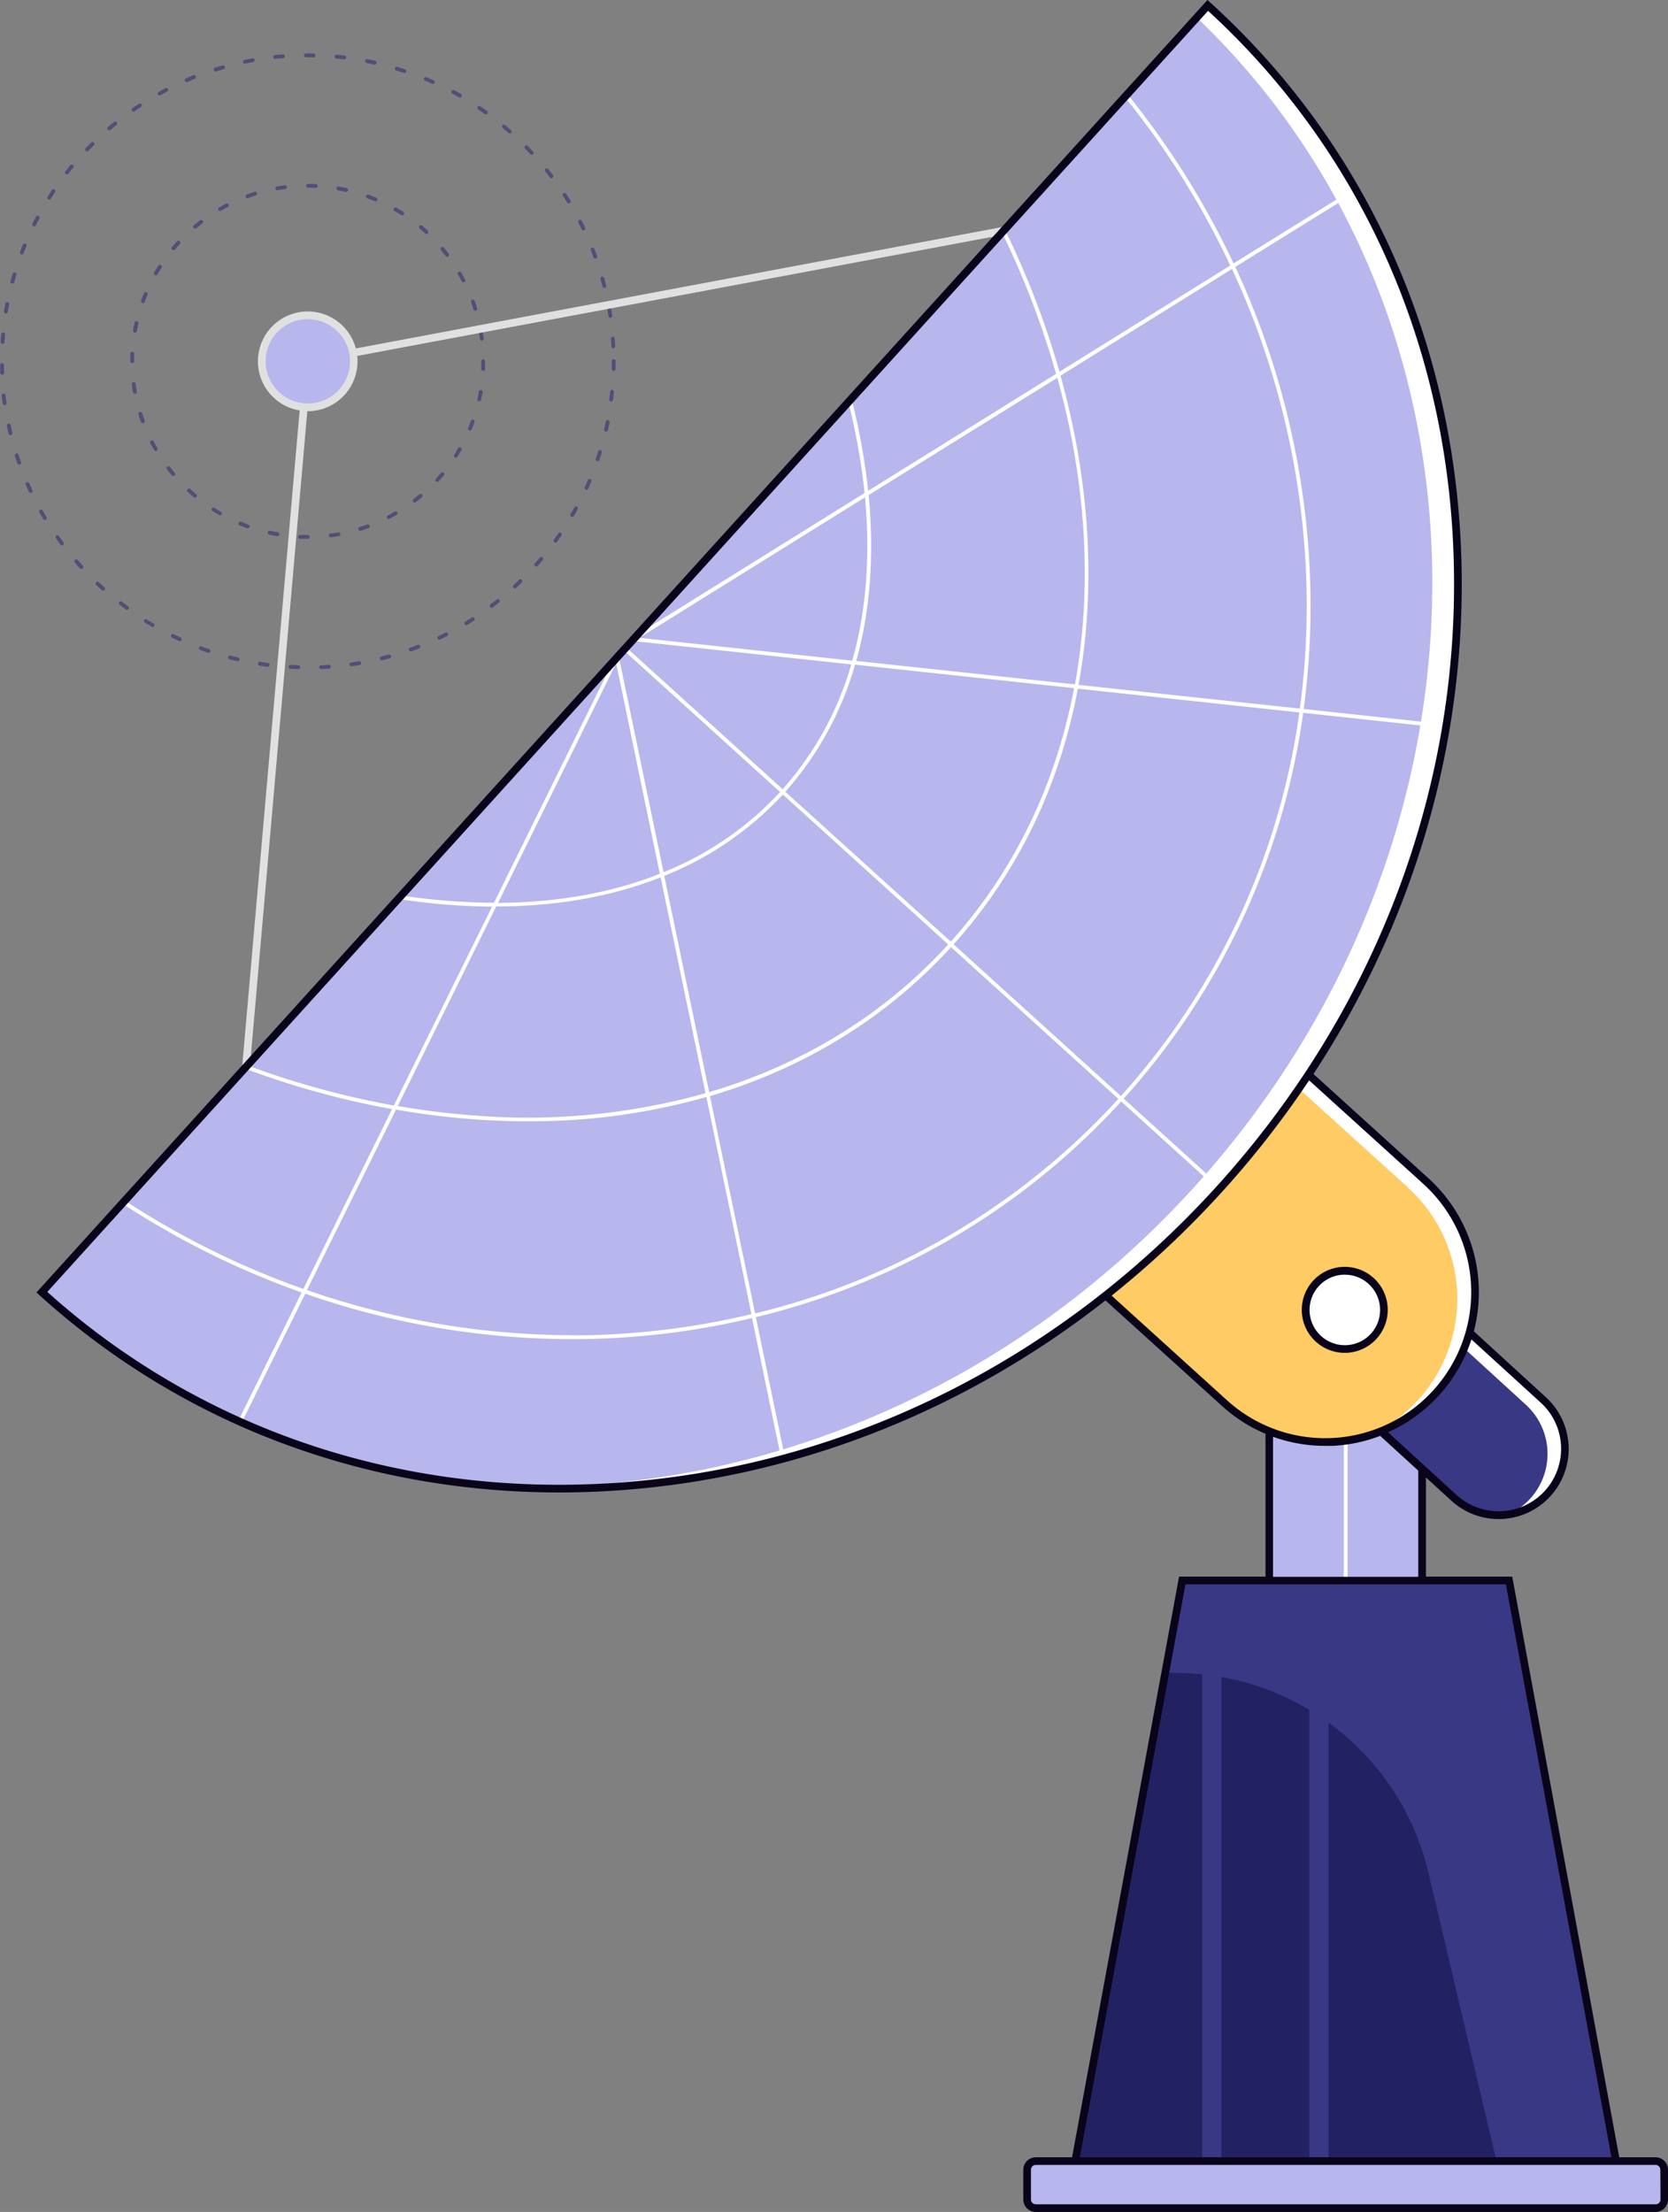 <svg xmlns="http://www.w3.org/2000/svg" viewBox="0 0 435.41 577.17"><rect x="0" y="0" width="435.41" height="577.17" fill="#808080" stroke="none"/><defs><style>.cls-1{fill:#544d77}.cls-2{fill:#b7b7ed}.cls-3{fill:#fff}.cls-4{fill:#383884}.cls-5{fill:#222263}.cls-8{fill:#090419}</style></defs><g id="Calque_2" data-name="Calque 2"><g id="_10_ANTENNE" data-name="10/ ANTENNE"><g id="antenne_GROUPE"><path id="onde1" class="cls-1" d="M80.32 140.6h-2a.5.5 0 0 1 0-1h2a.5.5 0 0 1 .5.5.5.5 0 0 1-.5.5Zm6-.39a.5.5 0 0 1-.49-.43.51.51 0 0 1 .43-.57c.66-.08 1.31-.18 2-.29a.48.48 0 0 1 .57.4.49.49 0 0 1-.4.58c-.66.12-1.33.22-2 .31Zm-13.93-.31h-.09c-.66-.12-1.32-.25-2-.4a.5.5 0 1 1 .21-1c.65.14 1.29.27 1.94.38a.5.5 0 0 1-.08 1Zm21.74-1.41a.5.5 0 0 1-.15-1c.63-.19 1.25-.41 1.87-.63a.5.5 0 0 1 .34.94c-.63.23-1.27.45-1.91.65Zm-29.46-.65a.47.47 0 0 1-.17 0c-.64-.24-1.27-.48-1.89-.74a.5.5 0 1 1 .38-.92c.61.25 1.23.49 1.85.72a.5.5 0 0 1 .3.64.52.52 0 0 1-.49.3Zm36.84-2.4a.51.51 0 0 1-.45-.27.51.51 0 0 1 .21-.68c.59-.3 1.17-.62 1.73-1a.51.51 0 0 1 .69.18.51.51 0 0 1-.18.69c-.59.33-1.18.66-1.77 1a.53.53 0 0 1-.25.08Zm-44.08-1a.43.43 0 0 1-.25-.07c-.59-.34-1.17-.69-1.73-1a.5.5 0 0 1-.15-.69.49.49 0 0 1 .69-.15c.55.35 1.11.69 1.69 1a.5.5 0 0 1-.25.93Zm50.81-3.31a.5.5 0 0 1-.31-.89c.52-.41 1-.82 1.54-1.24a.51.51 0 0 1 .71.06.52.52 0 0 1-.06.71c-.52.43-1 .85-1.58 1.26a.49.49 0 0 1-.32.11Zm-57.35-1.29a.51.51 0 0 1-.33-.11c-.51-.44-1-.88-1.51-1.34a.5.5 0 1 1 .67-.73c.49.44 1 .88 1.49 1.3a.51.51 0 0 1 .06.71.52.52 0 0 1-.4.18Zm63.23-4.1a.46.46 0 0 1-.33-.13.5.5 0 0 1 0-.71c.44-.49.88-1 1.3-1.49a.52.52 0 0 1 .71-.06.51.51 0 0 1 .06.71c-.44.51-.88 1-1.34 1.52a.52.52 0 0 1-.42.17Zm-68.9-1.54a.49.49 0 0 1-.38-.18c-.43-.51-.85-1-1.26-1.57a.5.5 0 0 1 .79-.61c.4.52.81 1 1.24 1.54a.49.49 0 0 1-.07.7.47.47 0 0 1-.32.12Zm73.78-4.78a.51.51 0 0 1-.43-.77c.36-.56.7-1.12 1-1.7a.5.5 0 0 1 .87.51c-.34.58-.69 1.16-1 1.72a.52.52 0 0 1-.44.24Zm-78.34-1.76a.5.5 0 0 1-.43-.25c-.34-.58-.66-1.17-1-1.77a.5.5 0 0 1 .89-.46c.3.58.62 1.16.95 1.73a.5.5 0 0 1-.19.68.45.45 0 0 1-.24.07Zm82-5.33a.43.43 0 0 1-.19 0 .51.51 0 0 1-.27-.65c.25-.61.5-1.23.72-1.85a.5.5 0 0 1 .64-.3.5.5 0 0 1 .3.64c-.23.64-.48 1.27-.73 1.89a.51.51 0 0 1-.46.27Zm-85.4-1.91a.49.49 0 0 1-.47-.33c-.23-.63-.44-1.27-.65-1.91a.5.5 0 0 1 1-.3c.19.63.41 1.25.63 1.87a.5.5 0 0 1-.3.64.51.51 0 0 1-.2.03Zm87.81-5.72H125a.5.5 0 0 1-.38-.6c.14-.64.27-1.28.38-1.93a.5.5 0 0 1 .58-.41.51.51 0 0 1 .41.58q-.18 1-.39 2a.51.51 0 0 1-.52.36Zm-89.87-2a.5.5 0 0 1-.49-.42c-.11-.66-.22-1.33-.3-2a.5.5 0 0 1 .43-.56.5.5 0 0 1 .56.44c.09.65.18 1.3.3 2a.51.51 0 0 1-.41.58Zm90.9-5.93a.5.5 0 0 1-.48-.52v-2a.51.51 0 0 1 .5-.5.5.5 0 0 1 .5.5v2a.5.5 0 0 1-.51.53Zm-91.58-2a.5.5 0 0 1-.5-.5v-2a.48.48 0 0 1 .52-.48.5.5 0 0 1 .48.52v2a.5.5 0 0 1-.49.44Zm91.25-5.87a.51.51 0 0 1-.5-.44c-.08-.66-.18-1.31-.29-2a.48.48 0 0 1 .4-.57.5.5 0 0 1 .58.4c.11.67.22 1.33.3 2a.49.49 0 0 1-.43.56Zm-90.54-2.11h-.09a.51.51 0 0 1-.41-.58c.12-.66.25-1.32.4-2a.5.5 0 1 1 1 .22c-.14.64-.27 1.29-.38 1.94a.5.5 0 0 1-.52.42Zm88.84-5.72a.49.49 0 0 1-.48-.35c-.2-.63-.41-1.25-.63-1.87a.49.49 0 0 1 .3-.64.5.5 0 0 1 .64.3c.23.63.44 1.27.64 1.91a.49.49 0 0 1-.32.63.39.39 0 0 1-.15.02Zm-86.77-2a.47.47 0 0 1-.17 0 .49.49 0 0 1-.3-.64c.23-.64.47-1.27.73-1.89a.5.5 0 0 1 .93.38c-.26.61-.5 1.23-.72 1.85a.52.52 0 0 1-.47.3Zm83.7-5.38a.5.5 0 0 1-.44-.27c-.31-.58-.62-1.16-1-1.73a.5.5 0 1 1 .86-.5c.34.58.66 1.17 1 1.77a.49.49 0 0 1-.21.67.46.46 0 0 1-.21.06Zm-80.31-1.86a.45.45 0 0 1-.25-.07.5.5 0 0 1-.19-.68c.34-.58.7-1.16 1.06-1.73a.5.5 0 1 1 .84.54c-.36.56-.7 1.12-1 1.69a.5.5 0 0 1-.46.25ZM116.74 67a.48.48 0 0 1-.4-.19c-.4-.53-.81-1-1.24-1.54a.51.51 0 0 1 .07-.71.49.49 0 0 1 .7.06c.43.52.85 1.05 1.26 1.58a.49.49 0 0 1-.39.8Zm-71.46-1.71a.5.5 0 0 1-.32-.11.51.51 0 0 1-.06-.71c.44-.51.88-1 1.34-1.52a.51.51 0 0 1 .71 0 .5.5 0 0 1 0 .71c-.44.49-.88 1-1.3 1.49a.52.52 0 0 1-.37.14Zm66.07-4.23a.5.5 0 0 1-.34-.13c-.49-.45-1-.88-1.48-1.31a.49.49 0 0 1-.06-.7.49.49 0 0 1 .7-.06c.52.43 1 .88 1.52 1.33a.51.51 0 0 1 0 .71.5.5 0 0 1-.34.16Zm-60.41-1.41a.5.5 0 0 1-.32-.88c.51-.43 1-.85 1.58-1.27a.5.5 0 1 1 .6.8c-.52.4-1 .81-1.54 1.24a.54.54 0 0 1-.32.11ZM105 56.18a.45.45 0 0 1-.27-.08c-.55-.35-1.12-.7-1.69-1a.5.5 0 1 1 .5-.86c.59.33 1.16.69 1.73 1a.5.5 0 0 1 .15.69.49.49 0 0 1-.42.25Zm-47.54-1.1a.5.5 0 0 1-.43-.25.51.51 0 0 1 .18-.69c.58-.33 1.17-.66 1.77-1a.52.52 0 0 1 .68.21.51.51 0 0 1-.22.68c-.58.3-1.16.62-1.73.95a.55.55 0 0 1-.23.1Zm40.46-2.61a.41.41 0 0 1-.19 0c-.61-.25-1.23-.49-1.85-.72a.5.5 0 0 1 .34-.94c.64.24 1.27.48 1.89.74a.5.5 0 0 1-.19 1Zm-33.22-.76a.5.5 0 0 1-.17-1c.63-.23 1.27-.45 1.91-.65a.5.5 0 0 1 .63.33.49.49 0 0 1-.33.62c-.63.2-1.25.41-1.87.64a.51.51 0 0 1-.15.06Zm25.6-1.65h-.11c-.65-.14-1.29-.27-1.94-.39a.5.5 0 1 1 .17-1q1 .18 2 .39a.5.5 0 0 1-.1 1Zm-17.88-.41a.5.5 0 0 1-.08-1c.66-.12 1.32-.22 2-.3a.49.49 0 0 1 .56.43.5.5 0 0 1-.43.56c-.65.08-1.31.18-2 .29Zm10-.63c-.66 0-1.32-.05-2-.05a.5.5 0 0 1-.5-.5.5.5 0 0 1 .5-.5c.68 0 1.35 0 2 .05a.5.5 0 0 1 0 1Z"/><path id="ondes2" class="cls-1" d="m77.81 174.59-2-.09a.5.5 0 0 1-.47-.52.48.48 0 0 1 .53-.47l2 .08a.5.5 0 0 1 0 1Zm6 0a.5.5 0 0 1 0-1c.66 0 1.32-.06 2-.11a.5.5 0 0 1 .07 1l-2 .11Zm-14-.61h-.06l-2-.29a.5.5 0 1 1 .15-1c.65.1 1.31.2 2 .28a.5.5 0 0 1-.07 1Zm21.93-.13a.51.51 0 0 1-.5-.43.49.49 0 0 1 .43-.56l2-.31a.51.51 0 0 1 .58.41.51.51 0 0 1-.41.58l-2 .31ZM62 172.51h-.11l-2-.49a.5.5 0 0 1-.35-.61.49.49 0 0 1 .61-.35l1.92.48a.5.5 0 0 1-.11 1Zm37.63-.22a.5.5 0 0 1-.48-.38.49.49 0 0 1 .36-.6c.65-.16 1.29-.33 1.93-.51a.5.5 0 0 1 .26 1q-1 .27-2 .51Zm-45.31-2a.45.45 0 0 1-.16 0l-1.9-.68a.5.5 0 1 1 .35-.94c.62.24 1.24.46 1.87.68a.5.5 0 0 1-.16 1Zm53-.31a.5.5 0 0 1-.17-1c.62-.22 1.24-.46 1.86-.7a.51.51 0 0 1 .65.29.5.5 0 0 1-.29.65l-1.88.7Zm-60.4-2.68a.41.41 0 0 1-.21-.05c-.61-.28-1.21-.57-1.82-.87a.5.5 0 0 1-.22-.67.5.5 0 0 1 .67-.22l1.79.86a.5.5 0 0 1 .25.66.52.52 0 0 1-.51.29Zm67.77-.39a.5.5 0 0 1-.21-.95c.6-.28 1.19-.58 1.78-.87a.5.5 0 0 1 .67.21.51.51 0 0 1-.22.68l-1.8.88a.42.42 0 0 1-.27.05Zm-74.85-3.33a.48.48 0 0 1-.26-.07c-.58-.34-1.15-.69-1.72-1a.5.5 0 1 1 .53-.84c.56.35 1.13.69 1.7 1a.5.5 0 0 1 .18.68.51.51 0 0 1-.48.23Zm81.88-.46a.52.52 0 0 1-.43-.24.5.5 0 0 1 .17-.69q.86-.51 1.68-1.05a.51.51 0 0 1 .7.15.5.5 0 0 1-.16.69l-1.7 1.07a.48.48 0 0 1-.31.07Zm-88.56-4a.55.55 0 0 1-.3-.09c-.54-.4-1.07-.81-1.6-1.22a.5.5 0 1 1 .61-.79q.78.62 1.59 1.2a.5.5 0 0 1-.3.9Zm95.18-.53a.51.51 0 0 1-.4-.2.5.5 0 0 1 .1-.7l1.57-1.21a.5.5 0 1 1 .62.78l-1.59 1.23a.49.49 0 0 1-.35.15Zm-101.43-4.47a.5.5 0 0 1-.34-.13c-.49-.45-1-.9-1.47-1.36a.5.5 0 0 1 0-.71.49.49 0 0 1 .7 0c.49.46 1 .91 1.46 1.35a.5.5 0 0 1 0 .71.52.52 0 0 1-.35.14Zm107.52-.59a.52.52 0 0 1-.37-.16.5.5 0 0 1 0-.71c.49-.45 1-.9 1.44-1.37a.5.5 0 0 1 .71 0 .49.49 0 0 1 0 .7c-.48.47-1 .93-1.46 1.39a.55.55 0 0 1-.32.15Zm-113.19-5.05a.54.54 0 0 1-.37-.16c-.45-.5-.89-1-1.33-1.51a.49.49 0 0 1 .05-.7.51.51 0 0 1 .71 0c.43.5.87 1 1.31 1.48a.5.5 0 0 1-.37.84Zm118.76-.66a.49.49 0 0 1-.37-.83c.44-.49.87-1 1.3-1.5a.5.5 0 1 1 .76.65c-.43.51-.87 1-1.32 1.52a.47.47 0 0 1-.37.16ZM16.17 142.3a.47.47 0 0 1-.4-.2c-.4-.53-.79-1.08-1.18-1.63a.49.49 0 0 1 .12-.69.5.5 0 0 1 .7.12c.38.54.77 1.08 1.16 1.61a.51.51 0 0 1-.1.7.55.55 0 0 1-.3.09Zm128.83-.71a.52.52 0 0 1-.29-.09.49.49 0 0 1-.11-.7c.39-.54.77-1.08 1.14-1.63a.52.52 0 0 1 .7-.13.51.51 0 0 1 .13.7c-.38.55-.77 1.1-1.16 1.64a.49.49 0 0 1-.41.21Zm-133.3-5.93a.51.51 0 0 1-.43-.24c-.35-.58-.68-1.16-1-1.74a.5.5 0 0 1 .87-.49c.32.57.66 1.14 1 1.71a.51.51 0 0 1-.18.69.47.47 0 0 1-.22.07Zm137.67-.78a.58.58 0 0 1-.26-.06.51.51 0 0 1-.18-.69c.34-.57.66-1.15 1-1.73a.5.5 0 0 1 .88.48c-.32.59-.65 1.18-1 1.76a.49.49 0 0 1-.4.24ZM8 128.6a.48.48 0 0 1-.45-.28c-.29-.61-.56-1.22-.83-1.83a.5.5 0 0 1 .25-.66.49.49 0 0 1 .66.26c.27.6.54 1.2.82 1.8a.5.5 0 0 1-.24.67.52.52 0 0 1-.21.04Zm145.09-.82a.54.54 0 0 1-.21 0 .5.5 0 0 1-.25-.66c.28-.6.54-1.21.8-1.82a.5.5 0 1 1 .92.39c-.26.62-.53 1.23-.81 1.84a.49.49 0 0 1-.46.25ZM5 121.21a.49.49 0 0 1-.47-.33c-.22-.63-.44-1.27-.64-1.91a.5.5 0 0 1 .32-.63.51.51 0 0 1 .63.33c.2.63.42 1.25.63 1.88a.48.48 0 0 1-.47.66Zm151-.88a.41.41 0 0 1-.16 0 .51.51 0 0 1-.32-.63c.21-.63.42-1.26.62-1.9a.49.49 0 0 1 .62-.33.5.5 0 0 1 .33.63c-.2.64-.4 1.28-.62 1.92a.49.49 0 0 1-.47.31ZM2.71 113.55a.52.52 0 0 1-.49-.39c-.15-.65-.3-1.3-.44-2a.5.5 0 1 1 1-.21c.15.65.29 1.3.45 1.94a.5.5 0 0 1-.37.6Zm155.48-.92h-.11a.51.51 0 0 1-.38-.6q.23-1 .42-2a.5.5 0 0 1 1 .2c-.13.66-.27 1.32-.42 2a.51.51 0 0 1-.51.4Zm-157-6.94a.5.5 0 0 1-.49-.43c-.09-.66-.17-1.33-.25-2a.5.5 0 0 1 .44-.55.51.51 0 0 1 .56.44c.07.66.15 1.32.24 2a.51.51 0 0 1-.43.57Zm158.35-.94h-.07a.49.49 0 0 1-.43-.56c.08-.65.15-1.31.22-2a.5.5 0 0 1 .55-.45.5.5 0 0 1 .44.55c-.06.67-.14 1.33-.22 2a.5.5 0 0 1-.45.46Zm-159-7a.5.5 0 0 1-.5-.48v-2a.5.5 0 0 1 .49-.51.5.5 0 0 1 .5.5c0 .66 0 1.32.05 2a.5.5 0 0 1-.48.52Zm159.62-1a.49.49 0 0 1-.48-.51v-2a.51.51 0 0 1 .5-.5.5.5 0 0 1 .5.5v2a.5.5 0 0 1-.51.54Zm-.07-5.89a.49.49 0 0 1-.5-.47c0-.67-.07-1.33-.12-2a.5.5 0 0 1 1-.07l.12 2a.5.5 0 0 1-.48.52ZM.65 89.74a.5.5 0 0 1-.47-.53c0-.68.09-1.34.15-2a.51.51 0 0 1 .54-.46.51.51 0 0 1 .46.55q-.09 1-.15 2a.51.51 0 0 1-.53.44Zm158.67-6.8a.51.51 0 0 1-.5-.43c-.09-.65-.2-1.31-.31-2a.5.5 0 0 1 .4-.58.51.51 0 0 1 .58.41c.12.66.22 1.32.32 2a.49.49 0 0 1-.42.56ZM1.55 81.79h-.08a.51.51 0 0 1-.42-.58c.11-.66.23-1.32.35-2a.51.51 0 0 1 .59-.4.49.49 0 0 1 .39.59c-.12.65-.23 1.3-.34 2a.49.49 0 0 1-.49.39Zm156.2-6.69a.5.5 0 0 1-.49-.38q-.24-1-.51-1.92a.5.5 0 0 1 .35-.61.49.49 0 0 1 .61.34c.18.65.36 1.3.52 2a.48.48 0 0 1-.36.6.25.25 0 0 1-.12-.03ZM3.23 74H3.1a.49.49 0 0 1-.35-.61c.17-.65.36-1.3.55-1.94a.5.5 0 0 1 .62-.33.49.49 0 0 1 .33.62l-.54 1.91a.5.5 0 0 1-.48.35Zm152.16-6.52a.52.52 0 0 1-.47-.33c-.22-.62-.46-1.24-.7-1.86a.5.5 0 0 1 .28-.64.49.49 0 0 1 .65.28c.25.62.48 1.25.71 1.88a.49.49 0 0 1-.3.64.47.47 0 0 1-.17.01ZM5.7 66.37a.57.57 0 0 1-.18 0 .5.5 0 0 1-.29-.64c.24-.63.49-1.26.74-1.88a.49.49 0 0 1 .65-.27.5.5 0 0 1 .28.65c-.26.61-.5 1.23-.74 1.85a.48.48 0 0 1-.46.29Zm146.59-6.27a.48.48 0 0 1-.45-.28c-.29-.6-.59-1.19-.89-1.78a.5.5 0 0 1 .89-.45c.31.59.61 1.19.9 1.79a.5.5 0 0 1-.24.67.54.54 0 0 1-.21.05ZM8.92 59.05a.49.49 0 0 1-.23-.05.5.5 0 0 1-.22-.67c.3-.6.61-1.2.93-1.79a.51.51 0 0 1 .67-.21.5.5 0 0 1 .21.68c-.31.59-.62 1.18-.91 1.77a.5.5 0 0 1-.45.27Zm139.54-6a.5.5 0 0 1-.43-.23c-.35-.57-.7-1.13-1.06-1.68a.5.5 0 0 1 .84-.55c.36.56.72 1.13 1.07 1.7a.5.5 0 0 1-.16.69.48.48 0 0 1-.26.11Zm-135.6-1a.56.56 0 0 1-.27-.08.5.5 0 0 1-.15-.69l1.1-1.69a.5.5 0 0 1 .83.56c-.37.55-.73 1.11-1.09 1.67a.48.48 0 0 1-.42.26Zm131.08-5.55a.47.47 0 0 1-.39-.2c-.4-.52-.81-1-1.22-1.56a.51.51 0 0 1 .07-.71.52.52 0 0 1 .71.08c.41.52.83 1 1.23 1.59a.49.49 0 0 1-.4.8Zm-126.46-1a.51.51 0 0 1-.31-.11.5.5 0 0 1-.09-.7c.42-.53.84-1.05 1.27-1.57a.5.5 0 0 1 .7-.07.52.52 0 0 1 .07.71c-.42.51-.84 1-1.25 1.55a.51.51 0 0 1-.39.24Zm121.32-5.11a.52.52 0 0 1-.37-.16c-.45-.49-.91-1-1.37-1.44a.5.5 0 0 1 0-.71.49.49 0 0 1 .7 0c.47.48.94 1 1.39 1.46a.49.49 0 0 1 0 .7.51.51 0 0 1-.35.15Zm-116.08-.88a.52.52 0 0 1-.35-.14.5.5 0 0 1 0-.71c.46-.48.93-1 1.41-1.43a.5.5 0 1 1 .7.71c-.47.47-.93.94-1.39 1.42a.51.51 0 0 1-.37.15Zm110.34-4.7a.54.54 0 0 1-.33-.12c-.49-.44-1-.87-1.5-1.29a.5.5 0 1 1 .64-.77l1.52 1.31a.49.49 0 0 1 .05.7.48.48 0 0 1-.38.17ZM28.53 34a.52.52 0 0 1-.38-.17.51.51 0 0 1 .06-.71c.51-.43 1-.86 1.54-1.28a.5.5 0 0 1 .71.07.5.5 0 0 1-.07.7c-.52.42-1 .84-1.53 1.27a.52.52 0 0 1-.33.12Zm98.27-4.18a.46.46 0 0 1-.29-.1l-1.63-1.14a.5.5 0 1 1 .56-.82c.56.38 1.11.76 1.65 1.15a.5.5 0 0 1 .12.7.52.52 0 0 1-.41.23Zm-91.93-.7a.5.5 0 0 1-.29-.91l1.66-1.12a.51.51 0 0 1 .7.14.49.49 0 0 1-.15.69c-.55.37-1.1.74-1.64 1.12a.5.5 0 0 1-.28.1Zm85.21-3.63a.45.45 0 0 1-.25-.07l-1.74-1a.5.5 0 0 1 .48-.88c.59.32 1.17.65 1.76 1a.5.5 0 0 1-.25.93Zm-78.43-.59a.49.49 0 0 1-.44-.26.51.51 0 0 1 .19-.64l1.77-1a.52.52 0 0 1 .68.21.51.51 0 0 1-.22.68l-1.74.94a.53.53 0 0 1-.24.09ZM113 21.87a.52.52 0 0 1-.21 0c-.6-.27-1.21-.54-1.83-.79a.5.5 0 0 1-.26-.66.49.49 0 0 1 .65-.26c.62.26 1.24.52 1.85.8a.5.5 0 0 1-.2.95Zm-64.19-.47a.5.5 0 0 1-.19-1l1.85-.77a.51.51 0 0 1 .65.28.5.5 0 0 1-.28.65l-1.84.8a.45.45 0 0 1-.19.04Zm56.67-2.4a.39.39 0 0 1-.15 0l-1.91-.61a.5.5 0 0 1-.33-.62.51.51 0 0 1 .63-.33c.64.19 1.28.4 1.92.61a.5.5 0 0 1-.16 1Zm-49.18-.38a.51.51 0 0 1-.48-.35.51.51 0 0 1 .33-.63l1.93-.58a.5.5 0 1 1 .27 1l-1.9.57a.4.4 0 0 1-.15-.01Zm41.47-1.78h-.11l-1.94-.41a.5.5 0 1 1 .19-1l2 .41a.51.51 0 0 1 .38.6.5.5 0 0 1-.52.4ZM64 16.6a.5.5 0 0 1-.11-1l2-.38a.51.51 0 0 1 .58.4.5.5 0 0 1-.4.58l-2 .38Zm25.85-1.1h-.06c-.65-.08-1.31-.15-2-.21a.5.5 0 0 1-.45-.55.52.52 0 0 1 .54-.45c.67.06 1.34.13 2 .21a.5.5 0 0 1-.06 1Zm-18-.13a.5.5 0 0 1-.05-1c.67-.08 1.33-.14 2-.19a.51.51 0 0 1 .53.46.5.5 0 0 1-.46.54c-.66.05-1.32.11-2 .18Zm10-.42h-2a.5.5 0 0 1-.5-.5.49.49 0 0 1 .49-.5h2a.52.52 0 0 1 .49.51.51.51 0 0 1-.41.54Z"/><g id="socle"><path id="connecteur" class="cls-2" d="M331.31 351.67h39.92v84.83h-39.92z"/><path id="rainure_connecteur" class="cls-3" d="M350.77 366.7h1v45.69h-1z"/><path id="corps" class="cls-4" d="M393.92 412.39h-85.3L280.68 563.9H421.85l-27.93-151.51z"/><g id="ombre"><path class="cls-5" d="M372.92 488.77a67.76 67.76 0 0 0-26.14-39.3V563.9h43.86ZM306.89 436.5h-2.72l-23.49 127.4h33.16v-127a66.68 66.68 0 0 0-6.95-.4ZM318.84 437.56V563.9h22.94V446.16a67.77 67.77 0 0 0-22.94-8.6Z"/></g><rect id="pied" class="cls-2" x="268.12" y="563.9" width="166.3" height="12.27" rx="2.25"/></g><g id="sommet"><circle id="boule_antenne" class="cls-2" cx="80.34" cy="94.28" r="12"/><path id="antenne" d="m262.14 61.21-.37-2L92.88 90.92a12.88 12.88 0 0 0-3.81-6.27 13 13 0 1 0-10.85 22.45l-15 171.17 2 .17 15-171.16H81a13 13 0 0 0 12.25-14.4ZM88.49 101.67a11 11 0 1 1-.76-15.54 10.92 10.92 0 0 1 .76 15.54Z" style="fill:#e0e0e0"/><rect id="ombre_blanche_bout" class="cls-3" x="256.73" y="315.29" width="169.43" height="34.6" rx="17.3" transform="rotate(42.43 341.43 332.568)"/><path id="bout" class="cls-4" d="m398.36 366.59-99.52-91a17.3 17.3 0 0 0-14.1-4.34 17.26 17.26 0 0 0-4.72 28.6l99.51 91a17.34 17.34 0 0 0 14.1 4.34 17.05 17.05 0 0 0 5.82-4.16 17.35 17.35 0 0 0-1.09-24.44Z"/><path id="ombre_blanche_milieu" class="cls-3" d="M372.19 308.16a39.12 39.12 0 1 1-52.55 58L272 323l52.55-58Z"/><path id="milieu" d="m367.57 309.88-46-41.66L272 323l47.64 43.18a39.07 39.07 0 0 0 37.86 8.35 39.14 39.14 0 0 0 10.07-64.6Z" style="fill:#ffcb64"/><circle id="rond_milieu" class="cls-3" cx="351.04" cy="341.79" r="10.21"/><path id="ombre_blanche_corps" class="cls-3" d="M315.26 1.41c85.8 77.77 87.23 216 3.2 308.7S96.74 414.94 10.93 337.17"/><path id="corps-2" data-name="corps" class="cls-2" d="M312.4 4.57 10.93 337.17c33.56 30.41 75.05 47 118.16 50.49 65.14 3.2 133.24-23.41 182.73-78 82.76-91.33 82.56-226.72.58-305.09Z"/><path id="rainures" class="cls-3" d="m377.5 189-37.19-4a202.73 202.73 0 0 0 1.15-43.1 210.87 210.87 0 0 0-19-72.26L354.11 50c-.08-.15-.16-.29-.25-.43l-.26-.43L322 68.73a218 218 0 0 0-27.74-44.2l-.67.75a217.18 217.18 0 0 1 27.55 44L276.56 97a224.5 224.5 0 0 0-14.29-37.14l-.72.79a223.7 223.7 0 0 1 14.13 36.9l-49.06 30.52a169 169 0 0 0-4.37-24.07l-.8.89a168.28 168.28 0 0 1 4.23 23.76l-59.08 36.77-1.6 1.81 57.22 6.13a83.89 83.89 0 0 1-17.92 32.57l-40.83-37-.12.14-.55.6 40.83 37a83.75 83.75 0 0 1-30.41 20.91l-11.66-56.12-.07-.35-1.64 1.81-30.9 62.63a166.42 166.42 0 0 1-24.17-1.88l-.8.89a168.18 168.18 0 0 0 24.47 2l-25.65 51.9A221.77 221.77 0 0 1 64.58 278l-.73.79a222.44 222.44 0 0 0 38.49 10.61l-23.16 46.93a216.94 216.94 0 0 1-46.59-23.05l-.68.75a218.11 218.11 0 0 0 46.82 23.21l-16.36 33.17.89.44 16.42-33.28a212.23 212.23 0 0 0 69.63 11.86 202.55 202.55 0 0 0 47-5.51l7.59 36.57 1-.2-7.6-36.6a188.71 188.71 0 0 0 95.36-56.28l25.44 23.06.35-.36.33-.38-25.45-23.06A188.55 188.55 0 0 0 340.18 186l37.19 4c0-.17.05-.34.08-.5Zm-150.76-59.81L276 98.58c7.56 27.28 9.22 54.66 4.6 80l-57.08-6.12c3.63-13.04 4.74-27.6 3.22-43.27Zm-59.86 37.24 58.91-36.65c1.45 15.42.32 29.75-3.33 42.61Zm56.31 7 57.18 6.13c-4.66 24.65-15.28 47.35-32.18 66.14L205 206.6a85 85 0 0 0 18.19-33.13Zm-18.85 33.87 43.18 39.14c-16.72 18.31-38 31.33-62.4 38.54l-11.73-56.44a84.86 84.86 0 0 0 30.95-21.2Zm-43.5-34.25 11.4 54.95c-12.47 4.94-26.67 7.5-42.22 7.59Zm-31.32 63.47c15.81 0 30.25-2.6 42.93-7.59l11.71 56.33a172.15 172.15 0 0 1-59.75 5.85 206 206 0 0 1-20.58-2.51Zm19.79 111.87a211.15 211.15 0 0 1-69.18-11.77l23.24-47.09a205.16 205.16 0 0 0 21 2.58q6.82.47 13.5.47a167.64 167.64 0 0 0 46.52-6.34l11.77 56.66a201.29 201.29 0 0 1-46.85 5.53Zm47.8-5.72L185.32 286c24.61-7.26 46.07-20.39 62.94-38.86l43.67 39.59a187.69 187.69 0 0 1-94.82 55.98ZM292.6 286l-43.67-39.59c17.05-18.95 27.75-41.85 32.43-66.71l57.82 6.2A187.55 187.55 0 0 1 292.6 286Zm46.71-101.1-57.77-6.19c4.64-25.57 2.95-53.19-4.71-80.68l44.77-27.85A210.23 210.23 0 0 1 340.47 142a201.6 201.6 0 0 1-1.16 42.9Z"/></g><g id="contours"><path class="cls-8" d="M432.16 562.9h-9.48L394.9 412.21l-.15-.82h-22.52v-25.87l6.63 6.06a18.12 18.12 0 0 0 12.32 4.78h.85a18.3 18.3 0 0 0 11.52-31.77l-18.82-17.21a40.21 40.21 0 0 0-11.87-39.95l-30-27.19c25.61-39 39.17-84.09 38.7-130.08-.62-58.6-23.92-111.69-65.63-149.49l-.74-.67-305 336.5-.67.74.74.67c37 33.57 84.65 51.52 135.72 51.52q9.66 0 19.46-.86c44.76-3.94 87.31-21.13 123.13-49.25L319 366.87a40 40 0 0 0 11.34 7.25v37.27h-22.56L279.85 562.9h-9.48a3.26 3.26 0 0 0-3.25 3.25v7.76a3.26 3.26 0 0 0 3.25 3.26h161.79a3.26 3.26 0 0 0 3.25-3.26v-7.76a3.26 3.26 0 0 0-3.25-3.25ZM402.2 366a16.3 16.3 0 0 1-22 24.07l-17.88-16.34a40.21 40.21 0 0 0 21.78-24.23Zm-236.93 20.57c-57.46 5.07-111.72-12.5-152.92-49.47l303-334.27c40.8 37.38 63.65 89.66 64.2 147.33.6 58.06-21.36 114.62-61.84 159.27s-94.61 72.06-152.44 77.14Zm124.9-48.5a248.89 248.89 0 0 0 51.56-56.17l29.79 27a38.12 38.12 0 1 1-51.21 56.49Zm42.14 36.83a39.72 39.72 0 0 0 13.56 2.37h2a40.11 40.11 0 0 0 12.41-2.61l9.94 9.08v27.7h-37.91Zm-22.86 38.49h83.64l27.56 149.51H281.88Zm124 160.52a1.25 1.25 0 0 1-1.25 1.26H270.37a1.25 1.25 0 0 1-1.25-1.26v-7.76a1.25 1.25 0 0 1 1.25-1.25h161.79a1.25 1.25 0 0 1 1.25 1.25Z"/><path class="cls-8" d="M359.34 349.32A11.22 11.22 0 1 0 351 353a11.23 11.23 0 0 0 8.34-3.68Zm-14.48-.71a9.2 9.2 0 0 1 5.73-16h.46a9.2 9.2 0 0 1 6.81 15.39 9.21 9.21 0 0 1-13 .61Z"/></g></g></g></g></svg>